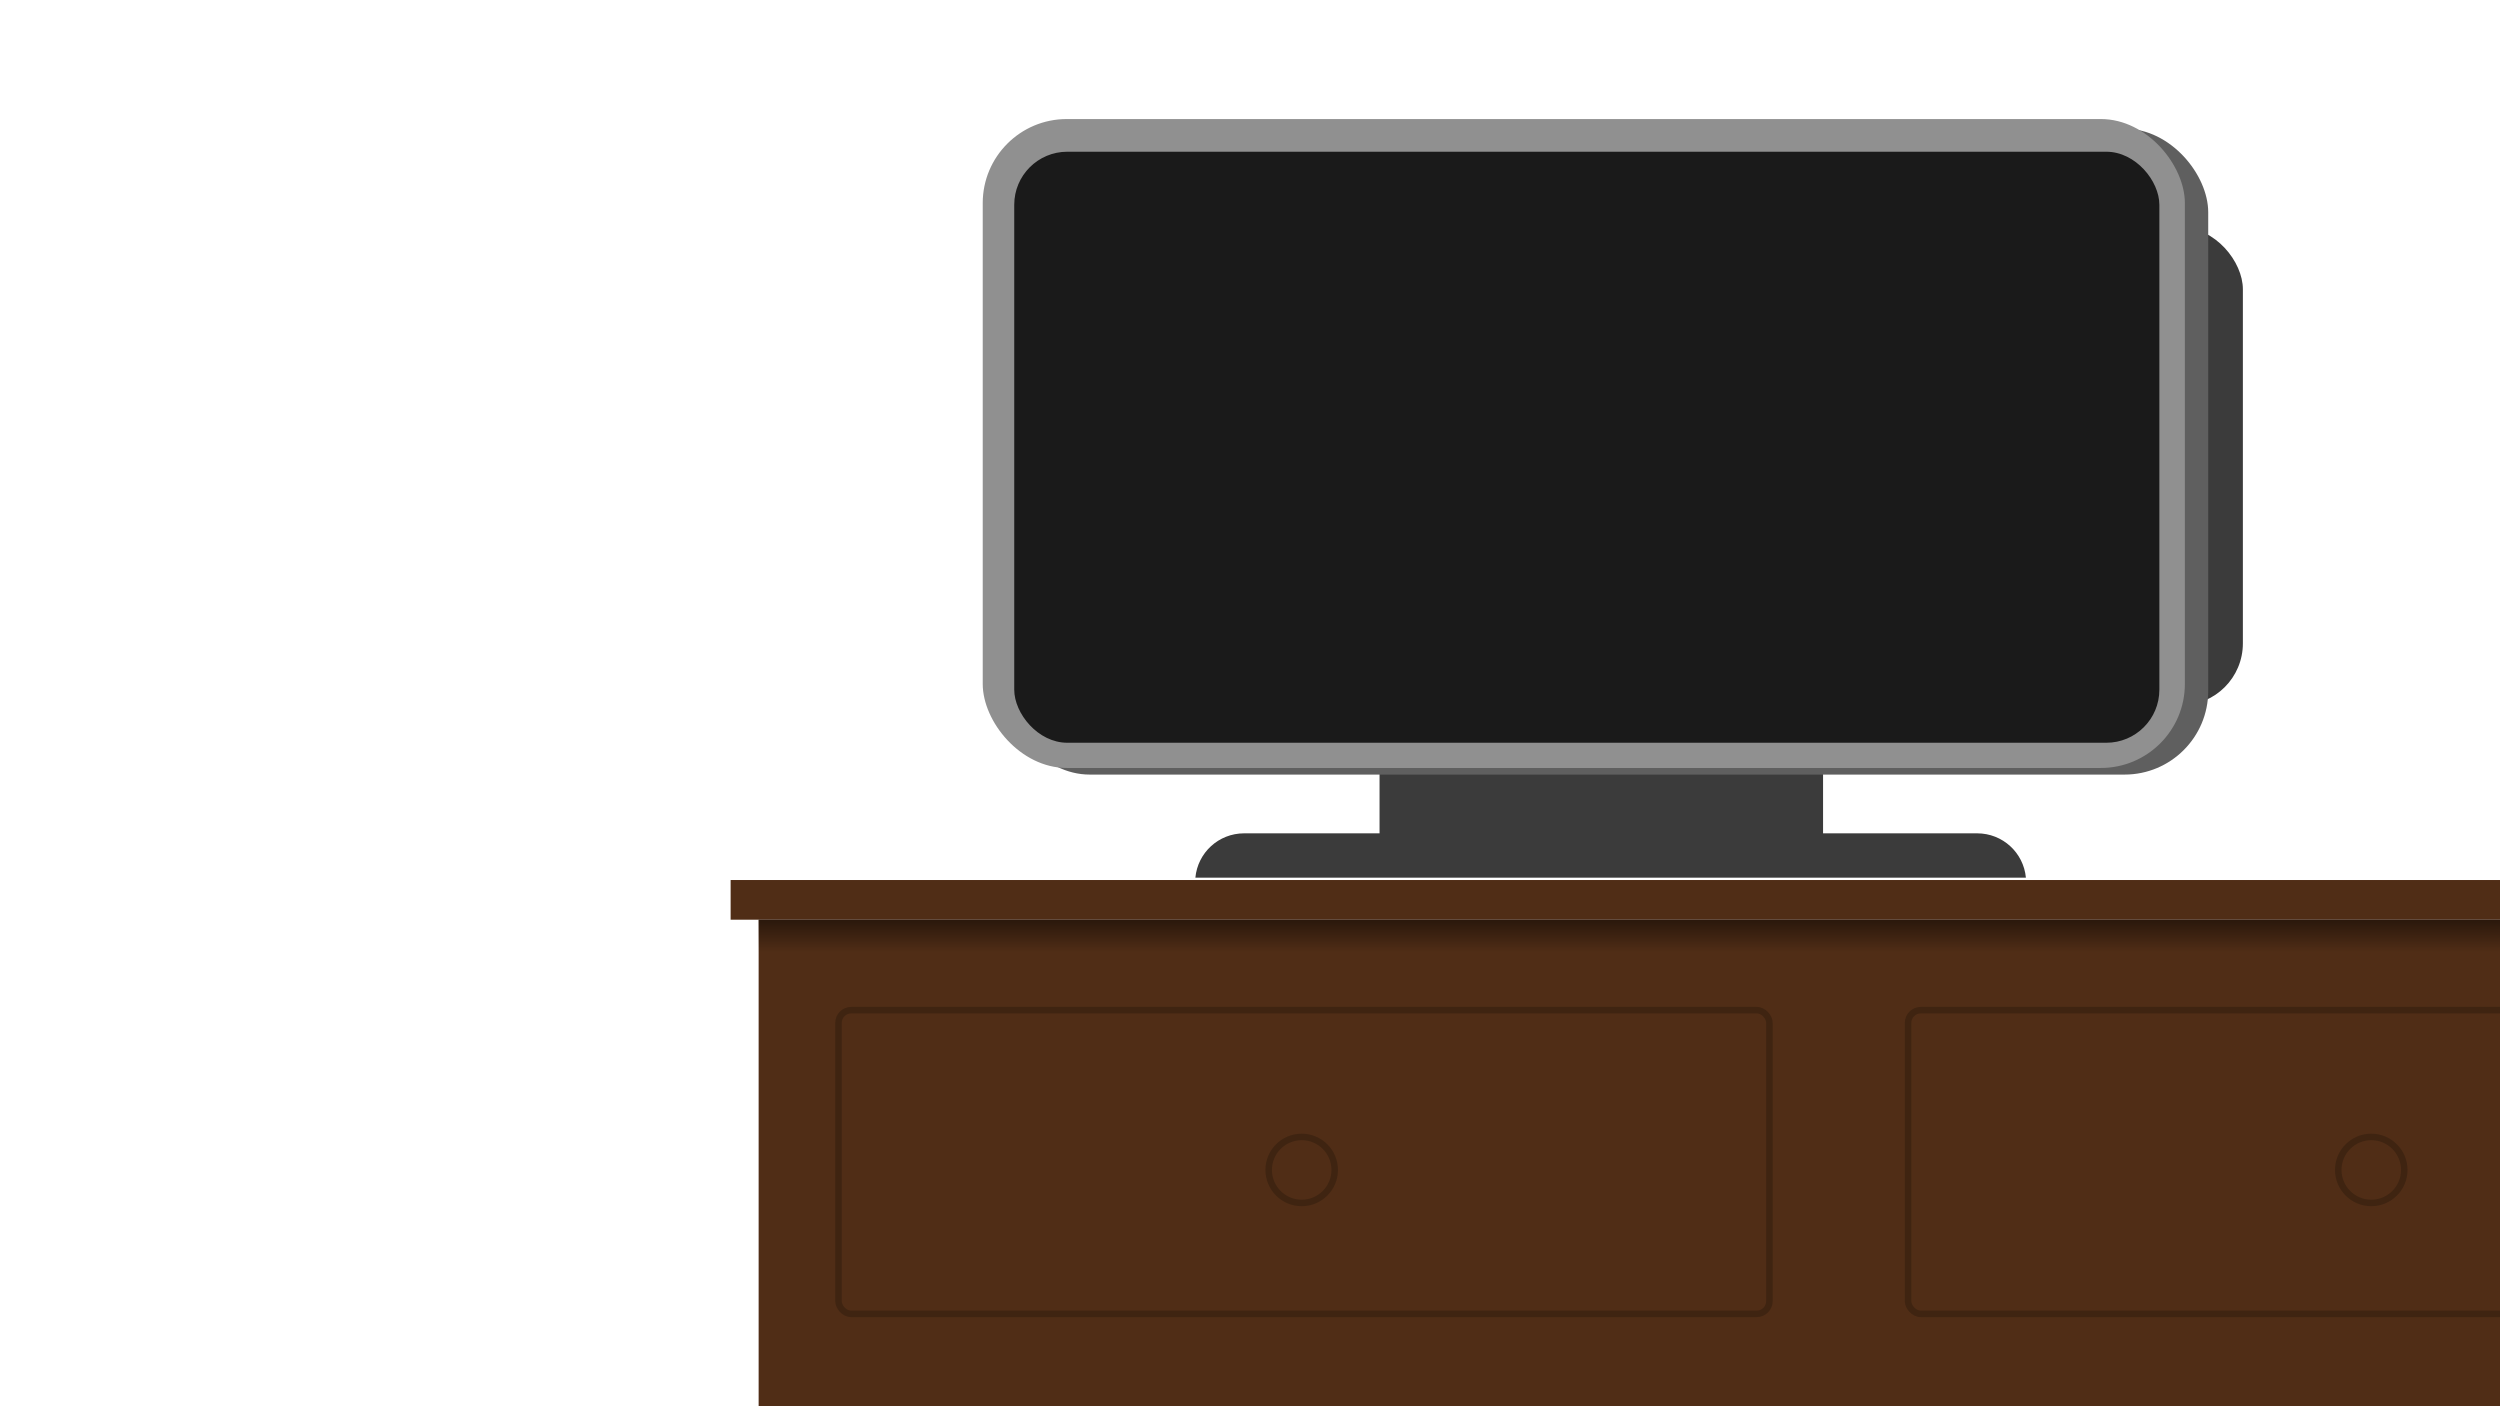 <?xml version="1.0" encoding="UTF-8" standalone="no"?>
<!-- Created with Inkscape (http://www.inkscape.org/) -->

<svg
   width="3840"
   height="2160"
   viewBox="0 0 1016 571.5"
   version="1.1"
   id="svg5"
   inkscape:version="1.1 (c68e22c387, 2021-05-23)"
   sodipodi:docname="settings-menu.svg"
   inkscape:export-filename="C:\Users\iownb\Documents\unity\Small Game\Assets\Graphics\Menu\settings-menu.png"
   inkscape:export-xdpi="96"
   inkscape:export-ydpi="96"
   xmlns:inkscape="http://www.inkscape.org/namespaces/inkscape"
   xmlns:sodipodi="http://sodipodi.sourceforge.net/DTD/sodipodi-0.dtd"
   xmlns:xlink="http://www.w3.org/1999/xlink"
   xmlns="http://www.w3.org/2000/svg"
   xmlns:svg="http://www.w3.org/2000/svg">
  <sodipodi:namedview
     id="namedview7"
     pagecolor="#353535"
     bordercolor="#666666"
     borderopacity="1.0"
     inkscape:pageshadow="2"
     inkscape:pageopacity="1"
     inkscape:pagecheckerboard="0"
     inkscape:document-units="px"
     showgrid="false"
     inkscape:zoom="0.1972165"
     inkscape:cx="1473.0005"
     inkscape:cy="1363.9832"
     inkscape:window-width="1920"
     inkscape:window-height="1002"
     inkscape:window-x="-8"
     inkscape:window-y="-8"
     inkscape:window-maximized="1"
     inkscape:current-layer="g2073" />
  <defs
     id="defs2">
    <linearGradient
       inkscape:collect="always"
       id="linearGradient1010">
      <stop
         style="stop-color:#000000;stop-opacity:0"
         offset="0"
         id="stop1006" />
      <stop
         style="stop-color:#000000;stop-opacity:0.484"
         offset="1"
         id="stop1008" />
    </linearGradient>
    <linearGradient
       inkscape:collect="always"
       xlink:href="#linearGradient1010"
       id="linearGradient1012"
       x1="665.001"
       y1="394.637"
       x2="665.001"
       y2="373.767"
       gradientUnits="userSpaceOnUse"
       gradientTransform="matrix(1,0,0,0.636,0,135.915)" />
  </defs>
  <g
     inkscape:label="Layer 1"
     inkscape:groupmode="layer"
     id="layer1">
    <g
       id="g2073"
       inkscape:label="Desk">
      <rect
         style="fill:#502d16;stroke-width:0.265"
         id="rect53"
         width="715.279"
         height="203.959"
         x="308.31"
         y="373.767" />
      <rect
         style="fill:#502d16;stroke-width:0.265"
         id="rect143"
         width="726.663"
         height="16.127"
         x="296.926"
         y="357.64" />
      <rect
         style="fill:url(#linearGradient1012);fill-opacity:1;stroke-width:0.211"
         id="rect189"
         width="713.382"
         height="13.281"
         x="308.31"
         y="373.767" />
      <g
         id="g5069"
         inkscape:label="Drawer">
        <rect
           style="fill:#502d16;fill-opacity:1;stroke:#3f2411;stroke-width:2.646;stroke-miterlimit:4;stroke-dasharray:none;stroke-opacity:1"
           id="rect3014"
           width="378.328"
           height="123.426"
           x="340.763"
           y="410.526"
           ry="5.164" />
        <circle
           style="fill:#502d16;fill-opacity:1;stroke:#3f2411;stroke-width:2.646;stroke-miterlimit:4;stroke-dasharray:none;stroke-opacity:1"
           id="path3583"
           cx="529.007"
           cy="475.464"
           r="13.416" />
      </g>
      <g
         id="g5078"
         inkscape:label="Drawer"
         transform="translate(434.675)">
        <rect
           style="fill:#502d16;fill-opacity:1;stroke:#3f2411;stroke-width:2.646;stroke-miterlimit:4;stroke-dasharray:none;stroke-opacity:1"
           id="rect5074"
           width="378.328"
           height="123.426"
           x="340.763"
           y="410.526"
           ry="5.164" />
        <circle
           style="fill:#502d16;fill-opacity:1;stroke:#3f2411;stroke-width:2.646;stroke-miterlimit:4;stroke-dasharray:none;stroke-opacity:1"
           id="circle5076"
           cx="529.007"
           cy="475.464"
           r="13.416" />
      </g>
    </g>
    <path
       id="rect2657"
       style="fill:#3b3b3b;fill-opacity:1;stroke-width:0.265"
       d="m 575.201,273.21 c -8.061,0 -14.552,6.49 -14.552,14.551 v 50.583 c 0,0.108 0.006,0.215 0.008,0.322 h -55.03 c -10.396,0 -18.876,7.885 -19.826,18.024 h 337.528 c -0.95,-10.139 -9.431,-18.024 -19.827,-18.024 h -62.618 c 0.003,-0.107 0.008,-0.214 0.008,-0.322 v -50.583 c 0,-8.061 -6.49,-14.551 -14.551,-14.551 z" />
    <rect
       style="fill:#3b3b3b;fill-opacity:1;stroke-width:0.224"
       id="rect2417"
       width="473.795"
       height="194.188"
       x="437.711"
       y="92.426"
       ry="25.147" />
    <rect
       style="display:inline;fill:#5f5f5f;fill-opacity:1;stroke-width:0.264"
       id="rect1618"
       width="488.553"
       height="262.506"
       x="408.866"
       y="52.282"
       ry="33.994" />
    <rect
       style="display:inline;fill:#909090;fill-opacity:1;stroke-width:0.265"
       id="rect1118"
       width="488.553"
       height="263.724"
       x="399.38"
       y="48.381"
       ry="34.151" />
    <rect
       style="fill:#1a1a1a;fill-opacity:1;stroke-width:0.281"
       id="rect2874"
       width="465.378"
       height="240.19"
       x="412.187"
       y="61.662"
       ry="21.556" />
  </g>
</svg>
